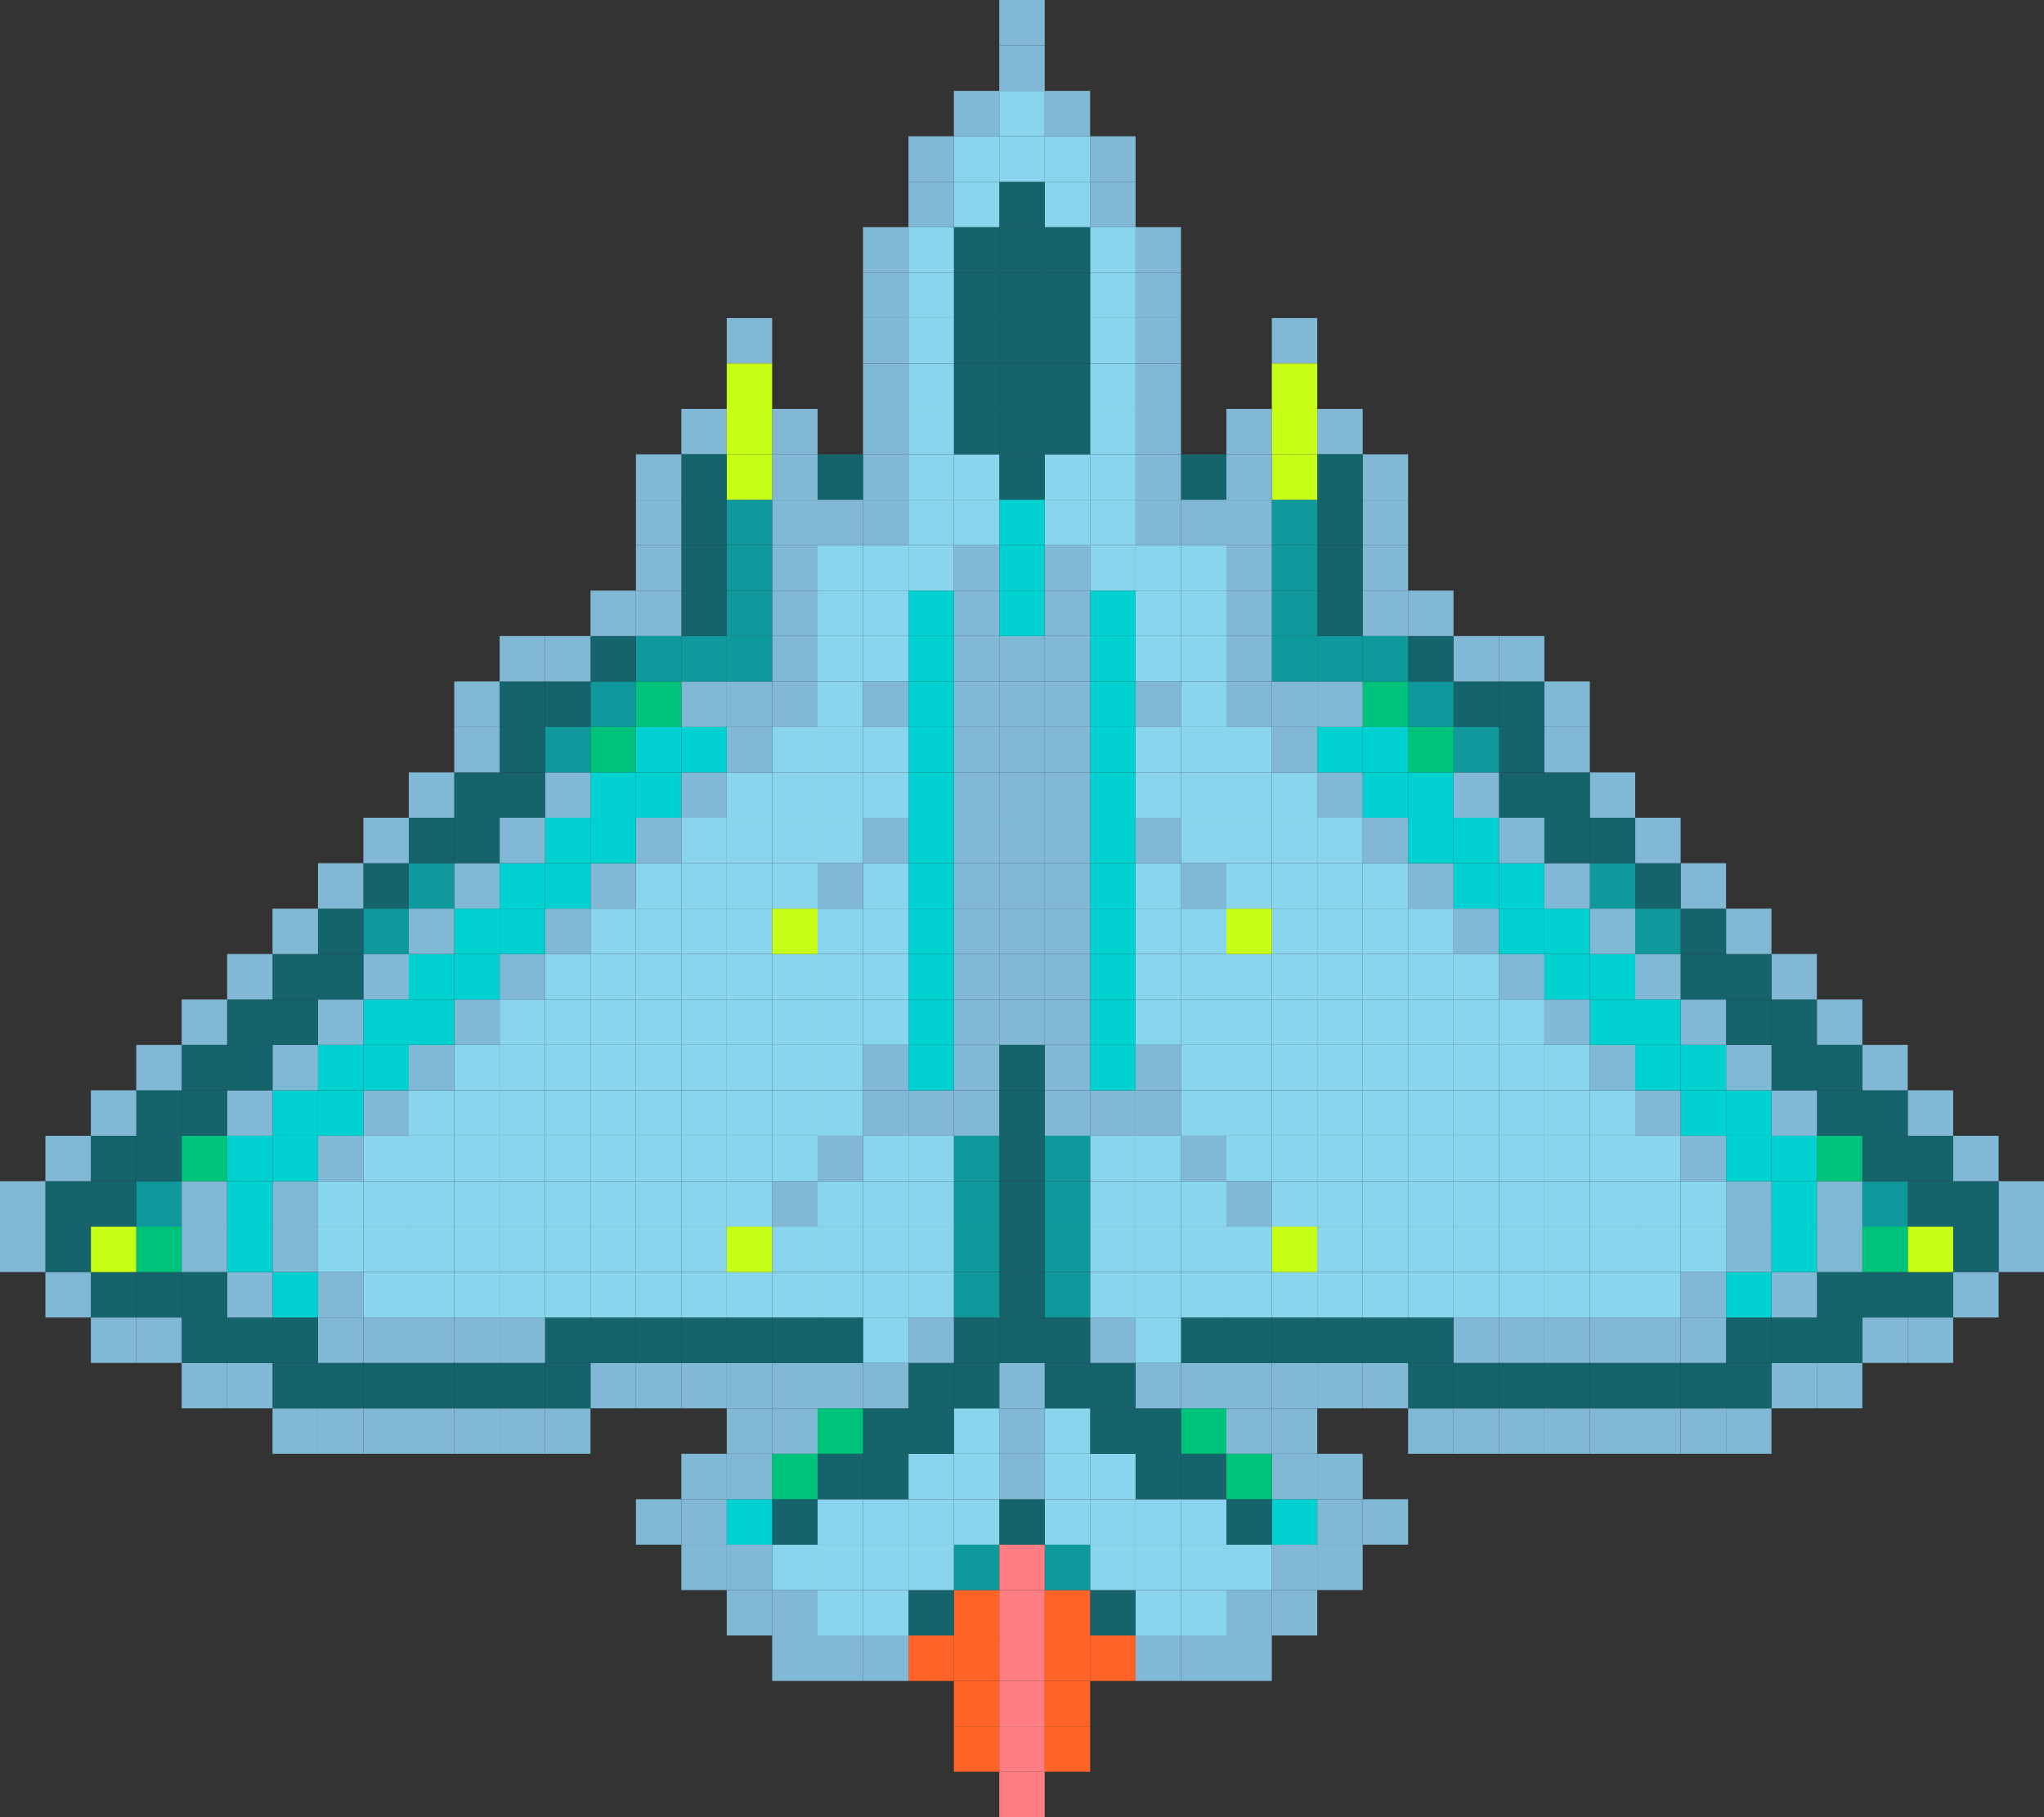 <svg xmlns="http://www.w3.org/2000/svg" viewBox="0 0 441.17 392.16"><rect x="0" y="0" width="441.17" height="392.16" fill="#333333" stroke="none"/><defs><style>.cls-1{fill:#80b8d6;}.cls-2{fill:#15636b;}.cls-3{fill:#c8ff16;}.cls-4{fill:#00c37b;}.cls-5{fill:#0f999c;}.cls-6{fill:#01d1d0;}.cls-7{fill:#88d5ed;}.cls-8{fill:#ff6327;}.cls-9{fill:#ff7e83;}</style></defs><title>Jet2-top</title><g id="Layer_2" data-name="Layer 2"><g id="Layer_1-2" data-name="Layer 1"><rect class="cls-1" x="274.51" y="68.63" width="9.8" height="9.8"/><rect class="cls-1" x="284.31" y="88.24" width="9.81" height="9.8"/><rect class="cls-1" x="264.7" y="88.24" width="9.81" height="9.8"/><rect class="cls-1" x="156.86" y="68.63" width="9.8" height="9.8"/><rect class="cls-1" x="166.66" y="88.24" width="9.81" height="9.8"/><rect class="cls-1" x="147.06" y="88.24" width="9.8" height="9.8"/><rect class="cls-1" x="431.37" y="264.71" width="9.8" height="9.8"/><rect class="cls-1" x="431.37" y="254.9" width="9.8" height="9.81"/><rect class="cls-1" x="421.57" y="274.51" width="9.8" height="9.81"/><rect class="cls-2" x="421.57" y="264.71" width="9.8" height="9.8"/><rect class="cls-2" x="421.57" y="254.9" width="9.8" height="9.81"/><rect class="cls-1" x="421.57" y="245.1" width="9.8" height="9.8"/><rect class="cls-1" x="411.76" y="284.32" width="9.81" height="9.8"/><rect class="cls-2" x="411.76" y="274.51" width="9.81" height="9.81"/><rect class="cls-3" x="411.76" y="264.71" width="9.81" height="9.8"/><rect class="cls-2" x="411.76" y="254.9" width="9.81" height="9.81"/><rect class="cls-2" x="411.76" y="245.1" width="9.81" height="9.8"/><rect class="cls-1" x="411.76" y="235.3" width="9.81" height="9.8"/><rect class="cls-1" x="401.96" y="284.32" width="9.8" height="9.8"/><rect class="cls-2" x="401.96" y="274.51" width="9.8" height="9.81"/><rect class="cls-4" x="401.96" y="264.71" width="9.8" height="9.8"/><rect class="cls-5" x="401.96" y="254.9" width="9.8" height="9.81"/><rect class="cls-2" x="401.96" y="245.1" width="9.8" height="9.8"/><rect class="cls-2" x="401.96" y="235.3" width="9.8" height="9.8"/><rect class="cls-1" x="401.96" y="225.49" width="9.8" height="9.81"/><rect class="cls-1" x="392.15" y="294.12" width="9.81" height="9.8"/><rect class="cls-2" x="392.15" y="284.32" width="9.81" height="9.8"/><rect class="cls-2" x="392.15" y="274.51" width="9.81" height="9.81"/><rect class="cls-1" x="392.15" y="264.71" width="9.81" height="9.8"/><rect class="cls-1" x="392.15" y="254.9" width="9.81" height="9.81"/><rect class="cls-4" x="392.15" y="245.1" width="9.81" height="9.8"/><rect class="cls-2" x="392.15" y="235.3" width="9.81" height="9.8"/><rect class="cls-2" x="392.15" y="225.49" width="9.81" height="9.81"/><rect class="cls-1" x="392.15" y="215.69" width="9.81" height="9.8"/><rect class="cls-1" x="382.35" y="294.12" width="9.8" height="9.8"/><rect class="cls-2" x="382.35" y="284.32" width="9.8" height="9.8"/><rect class="cls-1" x="382.35" y="274.51" width="9.8" height="9.81"/><rect class="cls-6" x="382.35" y="264.71" width="9.8" height="9.8"/><rect class="cls-6" x="382.35" y="254.9" width="9.8" height="9.81"/><rect class="cls-6" x="382.35" y="245.1" width="9.8" height="9.8"/><rect class="cls-1" x="382.35" y="235.3" width="9.8" height="9.8"/><rect class="cls-2" x="382.35" y="225.49" width="9.8" height="9.81"/><rect class="cls-2" x="382.35" y="215.69" width="9.8" height="9.8"/><rect class="cls-1" x="382.35" y="205.88" width="9.8" height="9.81"/><rect class="cls-1" x="372.55" y="303.92" width="9.8" height="9.81"/><rect class="cls-2" x="372.55" y="294.12" width="9.8" height="9.8"/><rect class="cls-2" x="372.55" y="284.32" width="9.8" height="9.8"/><rect class="cls-6" x="372.55" y="274.51" width="9.8" height="9.81"/><rect class="cls-1" x="372.55" y="264.71" width="9.8" height="9.8"/><rect class="cls-1" x="372.55" y="254.9" width="9.8" height="9.81"/><rect class="cls-6" x="372.55" y="245.1" width="9.8" height="9.8"/><rect class="cls-6" x="372.55" y="235.3" width="9.8" height="9.8"/><rect class="cls-1" x="372.55" y="225.49" width="9.8" height="9.81"/><rect class="cls-2" x="372.55" y="215.69" width="9.8" height="9.8"/><rect class="cls-2" x="372.55" y="205.88" width="9.8" height="9.81"/><rect class="cls-1" x="372.55" y="196.08" width="9.8" height="9.8"/><rect class="cls-1" x="362.74" y="303.92" width="9.81" height="9.81"/><rect class="cls-2" x="362.74" y="294.12" width="9.81" height="9.8"/><rect class="cls-1" x="362.74" y="284.32" width="9.81" height="9.8"/><rect class="cls-1" x="362.74" y="274.51" width="9.81" height="9.81"/><rect class="cls-7" x="362.74" y="264.71" width="9.81" height="9.8"/><rect class="cls-7" x="362.74" y="254.9" width="9.81" height="9.81"/><rect class="cls-1" x="362.74" y="245.1" width="9.81" height="9.8"/><rect class="cls-6" x="362.74" y="235.3" width="9.81" height="9.8"/><rect class="cls-6" x="362.74" y="225.49" width="9.81" height="9.81"/><rect class="cls-1" x="362.74" y="215.69" width="9.81" height="9.8"/><rect class="cls-2" x="362.74" y="205.88" width="9.81" height="9.81"/><rect class="cls-2" x="362.74" y="196.08" width="9.81" height="9.8"/><rect class="cls-1" x="362.74" y="186.28" width="9.81" height="9.8"/><rect class="cls-1" x="352.94" y="303.92" width="9.8" height="9.81"/><rect class="cls-2" x="352.94" y="294.12" width="9.8" height="9.8"/><rect class="cls-1" x="352.94" y="284.32" width="9.8" height="9.8"/><rect class="cls-7" x="352.94" y="274.51" width="9.8" height="9.81"/><rect class="cls-7" x="352.94" y="264.71" width="9.8" height="9.8"/><rect class="cls-7" x="352.94" y="254.9" width="9.8" height="9.81"/><rect class="cls-7" x="352.94" y="245.1" width="9.8" height="9.8"/><rect class="cls-1" x="352.94" y="235.3" width="9.8" height="9.8"/><rect class="cls-6" x="352.94" y="225.49" width="9.8" height="9.81"/><rect class="cls-6" x="352.94" y="215.69" width="9.8" height="9.8"/><rect class="cls-1" x="352.94" y="205.88" width="9.8" height="9.81"/><rect class="cls-5" x="352.94" y="196.08" width="9.8" height="9.8"/><rect class="cls-2" x="352.94" y="186.28" width="9.8" height="9.8"/><rect class="cls-1" x="352.94" y="176.47" width="9.8" height="9.81"/><rect class="cls-1" x="343.14" y="303.92" width="9.8" height="9.81"/><rect class="cls-2" x="343.14" y="294.12" width="9.8" height="9.8"/><rect class="cls-1" x="343.14" y="284.32" width="9.8" height="9.8"/><rect class="cls-7" x="343.14" y="274.51" width="9.8" height="9.81"/><rect class="cls-7" x="343.14" y="264.71" width="9.8" height="9.8"/><rect class="cls-7" x="343.14" y="254.9" width="9.8" height="9.81"/><rect class="cls-7" x="343.14" y="245.1" width="9.8" height="9.8"/><rect class="cls-7" x="343.14" y="235.3" width="9.8" height="9.8"/><rect class="cls-1" x="343.14" y="225.49" width="9.8" height="9.81"/><rect class="cls-6" x="343.14" y="215.69" width="9.8" height="9.8"/><rect class="cls-6" x="343.14" y="205.88" width="9.8" height="9.81"/><rect class="cls-1" x="343.14" y="196.08" width="9.8" height="9.8"/><rect class="cls-5" x="343.14" y="186.28" width="9.8" height="9.8"/><rect class="cls-2" x="343.14" y="176.47" width="9.8" height="9.81"/><rect class="cls-1" x="343.14" y="166.67" width="9.8" height="9.8"/><rect class="cls-1" x="333.33" y="303.92" width="9.81" height="9.81"/><rect class="cls-2" x="333.33" y="294.12" width="9.81" height="9.8"/><rect class="cls-1" x="333.33" y="284.32" width="9.81" height="9.8"/><rect class="cls-7" x="333.33" y="274.51" width="9.81" height="9.81"/><rect class="cls-7" x="333.33" y="264.71" width="9.81" height="9.8"/><rect class="cls-7" x="333.33" y="254.9" width="9.81" height="9.81"/><rect class="cls-7" x="333.33" y="245.1" width="9.81" height="9.8"/><rect class="cls-7" x="333.33" y="235.3" width="9.81" height="9.8"/><rect class="cls-7" x="333.33" y="225.49" width="9.81" height="9.81"/><rect class="cls-1" x="333.33" y="215.69" width="9.81" height="9.8"/><rect class="cls-6" x="333.33" y="205.88" width="9.81" height="9.81"/><rect class="cls-6" x="333.33" y="196.08" width="9.81" height="9.8"/><rect class="cls-1" x="333.33" y="186.28" width="9.81" height="9.8"/><rect class="cls-2" x="333.33" y="176.47" width="9.81" height="9.81"/><rect class="cls-2" x="333.33" y="166.67" width="9.81" height="9.8"/><rect class="cls-1" x="333.33" y="156.86" width="9.81" height="9.81"/><rect class="cls-1" x="333.33" y="147.06" width="9.81" height="9.8"/><rect class="cls-1" x="323.53" y="303.92" width="9.8" height="9.81"/><rect class="cls-2" x="323.53" y="294.12" width="9.8" height="9.8"/><rect class="cls-1" x="323.53" y="284.32" width="9.8" height="9.8"/><rect class="cls-7" x="323.53" y="274.51" width="9.8" height="9.81"/><rect class="cls-7" x="323.53" y="264.71" width="9.8" height="9.8"/><rect class="cls-7" x="323.53" y="254.9" width="9.8" height="9.81"/><rect class="cls-7" x="323.53" y="245.1" width="9.8" height="9.8"/><rect class="cls-7" x="323.53" y="235.3" width="9.8" height="9.8"/><rect class="cls-7" x="323.53" y="225.49" width="9.8" height="9.81"/><rect class="cls-7" x="323.53" y="215.69" width="9.8" height="9.8"/><rect class="cls-1" x="323.53" y="205.88" width="9.8" height="9.81"/><rect class="cls-6" x="323.53" y="196.08" width="9.8" height="9.8"/><rect class="cls-6" x="323.53" y="186.28" width="9.8" height="9.8"/><rect class="cls-1" x="323.53" y="176.47" width="9.8" height="9.81"/><rect class="cls-2" x="323.53" y="166.67" width="9.8" height="9.8"/><rect class="cls-2" x="323.53" y="156.86" width="9.8" height="9.81"/><rect class="cls-2" x="323.53" y="147.06" width="9.8" height="9.8"/><rect class="cls-1" x="323.53" y="137.26" width="9.8" height="9.8"/><rect class="cls-1" x="313.72" y="303.92" width="9.81" height="9.81"/><rect class="cls-2" x="313.72" y="294.12" width="9.81" height="9.8"/><rect class="cls-1" x="313.72" y="284.32" width="9.81" height="9.8"/><rect class="cls-7" x="313.72" y="274.51" width="9.81" height="9.81"/><rect class="cls-7" x="313.72" y="264.71" width="9.81" height="9.8"/><rect class="cls-7" x="313.72" y="254.9" width="9.81" height="9.81"/><rect class="cls-7" x="313.72" y="245.1" width="9.81" height="9.8"/><rect class="cls-7" x="313.72" y="235.3" width="9.81" height="9.8"/><rect class="cls-7" x="313.72" y="225.49" width="9.81" height="9.81"/><rect class="cls-7" x="313.72" y="215.69" width="9.81" height="9.8"/><rect class="cls-7" x="313.72" y="205.88" width="9.81" height="9.81"/><rect class="cls-1" x="313.72" y="196.08" width="9.81" height="9.8"/><rect class="cls-6" x="313.72" y="186.28" width="9.81" height="9.8"/><rect class="cls-6" x="313.72" y="176.47" width="9.81" height="9.81"/><rect class="cls-1" x="313.72" y="166.67" width="9.81" height="9.8"/><rect class="cls-5" x="313.72" y="156.86" width="9.81" height="9.81"/><rect class="cls-2" x="313.72" y="147.06" width="9.81" height="9.8"/><rect class="cls-1" x="313.72" y="137.26" width="9.81" height="9.8"/><rect class="cls-1" x="303.92" y="303.92" width="9.8" height="9.81"/><rect class="cls-2" x="303.92" y="294.12" width="9.8" height="9.8"/><rect class="cls-2" x="303.92" y="284.32" width="9.8" height="9.8"/><rect class="cls-7" x="303.92" y="274.51" width="9.8" height="9.81"/><rect class="cls-7" x="303.92" y="264.71" width="9.8" height="9.8"/><rect class="cls-7" x="303.92" y="254.9" width="9.8" height="9.81"/><rect class="cls-7" x="303.92" y="245.1" width="9.8" height="9.8"/><rect class="cls-7" x="303.92" y="235.3" width="9.8" height="9.8"/><rect class="cls-7" x="303.92" y="225.49" width="9.8" height="9.81"/><rect class="cls-7" x="303.92" y="215.69" width="9.8" height="9.8"/><rect class="cls-7" x="303.92" y="205.88" width="9.8" height="9.81"/><rect class="cls-7" x="303.92" y="196.08" width="9.8" height="9.8"/><rect class="cls-1" x="303.92" y="186.28" width="9.8" height="9.8"/><rect class="cls-6" x="303.92" y="176.47" width="9.8" height="9.81"/><rect class="cls-6" x="303.92" y="166.67" width="9.8" height="9.8"/><rect class="cls-4" x="303.92" y="156.86" width="9.8" height="9.81"/><rect class="cls-5" x="303.92" y="147.06" width="9.8" height="9.8"/><rect class="cls-2" x="303.92" y="137.26" width="9.8" height="9.8"/><rect class="cls-1" x="303.92" y="127.45" width="9.8" height="9.81"/><rect class="cls-1" x="294.12" y="323.53" width="9.8" height="9.81"/><rect class="cls-1" x="294.12" y="294.12" width="9.8" height="9.8"/><rect class="cls-2" x="294.12" y="284.32" width="9.8" height="9.8"/><rect class="cls-7" x="294.12" y="274.51" width="9.8" height="9.81"/><rect class="cls-7" x="294.12" y="264.71" width="9.8" height="9.8"/><rect class="cls-7" x="294.12" y="254.9" width="9.8" height="9.81"/><rect class="cls-7" x="294.12" y="245.1" width="9.8" height="9.8"/><rect class="cls-7" x="294.12" y="235.3" width="9.8" height="9.8"/><rect class="cls-7" x="294.12" y="225.49" width="9.8" height="9.81"/><rect class="cls-7" x="294.12" y="215.69" width="9.8" height="9.8"/><rect class="cls-7" x="294.12" y="205.88" width="9.8" height="9.81"/><rect class="cls-7" x="294.12" y="196.08" width="9.8" height="9.8"/><rect class="cls-7" x="294.12" y="186.28" width="9.8" height="9.8"/><rect class="cls-1" x="294.12" y="176.47" width="9.8" height="9.81"/><rect class="cls-6" x="294.12" y="166.67" width="9.8" height="9.8"/><rect class="cls-6" x="294.12" y="156.86" width="9.8" height="9.81"/><rect class="cls-4" x="294.12" y="147.06" width="9.8" height="9.8"/><rect class="cls-5" x="294.12" y="137.26" width="9.8" height="9.8"/><rect class="cls-1" x="294.12" y="127.45" width="9.8" height="9.81"/><rect class="cls-1" x="294.12" y="117.65" width="9.8" height="9.8"/><rect class="cls-1" x="294.12" y="107.84" width="9.8" height="9.81"/><rect class="cls-1" x="294.12" y="98.04" width="9.8" height="9.8"/><rect class="cls-1" x="284.31" y="333.34" width="9.81" height="9.8"/><rect class="cls-1" x="284.31" y="323.53" width="9.81" height="9.81"/><rect class="cls-1" x="284.31" y="313.73" width="9.81" height="9.8"/><rect class="cls-1" x="284.31" y="294.12" width="9.81" height="9.8"/><rect class="cls-2" x="284.31" y="284.32" width="9.81" height="9.8"/><rect class="cls-7" x="284.31" y="274.51" width="9.81" height="9.81"/><rect class="cls-7" x="284.31" y="264.71" width="9.81" height="9.8"/><rect class="cls-7" x="284.31" y="254.9" width="9.81" height="9.81"/><rect class="cls-7" x="284.31" y="245.1" width="9.81" height="9.8"/><rect class="cls-7" x="284.31" y="235.3" width="9.81" height="9.8"/><rect class="cls-7" x="284.31" y="225.49" width="9.81" height="9.81"/><rect class="cls-7" x="284.31" y="215.69" width="9.81" height="9.8"/><rect class="cls-7" x="284.31" y="205.88" width="9.81" height="9.81"/><rect class="cls-7" x="284.31" y="196.08" width="9.81" height="9.8"/><rect class="cls-7" x="284.31" y="186.28" width="9.81" height="9.8"/><rect class="cls-7" x="284.31" y="176.47" width="9.81" height="9.81"/><rect class="cls-1" x="284.31" y="166.67" width="9.81" height="9.8"/><rect class="cls-6" x="284.31" y="156.86" width="9.81" height="9.81"/><rect class="cls-1" x="284.31" y="147.06" width="9.81" height="9.8"/><rect class="cls-5" x="284.31" y="137.26" width="9.81" height="9.8"/><rect class="cls-2" x="284.31" y="127.45" width="9.81" height="9.81"/><rect class="cls-2" x="284.31" y="117.65" width="9.81" height="9.8"/><rect class="cls-2" x="284.31" y="107.84" width="9.81" height="9.81"/><rect class="cls-2" x="284.31" y="98.04" width="9.81" height="9.8"/><rect class="cls-1" x="274.51" y="343.14" width="9.8" height="9.8"/><rect class="cls-1" x="274.51" y="333.34" width="9.8" height="9.8"/><rect class="cls-6" x="274.51" y="323.53" width="9.8" height="9.81"/><rect class="cls-1" x="274.51" y="313.73" width="9.8" height="9.8"/><rect class="cls-1" x="274.51" y="303.92" width="9.8" height="9.81"/><rect class="cls-1" x="274.51" y="294.12" width="9.8" height="9.8"/><rect class="cls-2" x="274.51" y="284.32" width="9.8" height="9.8"/><rect class="cls-7" x="274.51" y="274.51" width="9.8" height="9.81"/><rect class="cls-3" x="274.51" y="264.71" width="9.8" height="9.8"/><rect class="cls-7" x="274.51" y="254.9" width="9.8" height="9.81"/><rect class="cls-7" x="274.51" y="245.1" width="9.8" height="9.8"/><rect class="cls-7" x="274.51" y="235.3" width="9.8" height="9.8"/><rect class="cls-7" x="274.51" y="225.49" width="9.8" height="9.81"/><rect class="cls-7" x="274.51" y="215.69" width="9.8" height="9.8"/><rect class="cls-7" x="274.51" y="205.88" width="9.8" height="9.81"/><rect class="cls-7" x="274.51" y="196.08" width="9.8" height="9.8"/><rect class="cls-7" x="274.51" y="186.28" width="9.8" height="9.8"/><rect class="cls-7" x="274.51" y="176.47" width="9.8" height="9.81"/><rect class="cls-7" x="274.51" y="166.67" width="9.8" height="9.8"/><rect class="cls-1" x="274.51" y="156.86" width="9.8" height="9.81"/><rect class="cls-1" x="274.51" y="147.06" width="9.8" height="9.8"/><rect class="cls-5" x="274.51" y="137.26" width="9.8" height="9.8"/><rect class="cls-5" x="274.51" y="127.45" width="9.8" height="9.81"/><rect class="cls-5" x="274.51" y="117.65" width="9.8" height="9.8"/><rect class="cls-5" x="274.51" y="107.84" width="9.8" height="9.81"/><rect class="cls-3" x="274.51" y="98.04" width="9.8" height="9.8"/><rect class="cls-3" x="274.51" y="88.24" width="9.8" height="9.8"/><rect class="cls-3" x="274.51" y="78.43" width="9.8" height="9.81"/><rect class="cls-1" x="264.7" y="352.94" width="9.81" height="9.81"/><rect class="cls-1" x="264.7" y="343.14" width="9.81" height="9.8"/><rect class="cls-7" x="264.7" y="333.34" width="9.81" height="9.8"/><rect class="cls-2" x="264.7" y="323.53" width="9.81" height="9.81"/><rect class="cls-4" x="264.7" y="313.73" width="9.81" height="9.8"/><rect class="cls-1" x="264.7" y="303.92" width="9.81" height="9.81"/><rect class="cls-1" x="264.7" y="294.12" width="9.81" height="9.8"/><rect class="cls-2" x="264.7" y="284.32" width="9.81" height="9.8"/><rect class="cls-7" x="264.7" y="274.51" width="9.81" height="9.81"/><rect class="cls-7" x="264.7" y="264.71" width="9.81" height="9.8"/><rect class="cls-1" x="264.7" y="254.9" width="9.81" height="9.81"/><rect class="cls-7" x="264.7" y="245.1" width="9.81" height="9.8"/><rect class="cls-7" x="264.7" y="235.3" width="9.81" height="9.8"/><rect class="cls-7" x="264.7" y="225.49" width="9.81" height="9.81"/><rect class="cls-7" x="264.7" y="215.69" width="9.81" height="9.8"/><rect class="cls-7" x="264.7" y="205.88" width="9.81" height="9.81"/><rect class="cls-3" x="264.7" y="196.08" width="9.81" height="9.8"/><rect class="cls-7" x="264.7" y="186.28" width="9.81" height="9.8"/><rect class="cls-7" x="264.7" y="176.47" width="9.81" height="9.81"/><rect class="cls-7" x="264.7" y="166.67" width="9.81" height="9.8"/><rect class="cls-7" x="264.7" y="156.86" width="9.81" height="9.81"/><rect class="cls-1" x="264.7" y="147.06" width="9.81" height="9.8"/><rect class="cls-1" x="264.7" y="137.26" width="9.81" height="9.8"/><rect class="cls-1" x="264.7" y="127.45" width="9.81" height="9.81"/><rect class="cls-1" x="264.7" y="117.65" width="9.81" height="9.8"/><rect class="cls-1" x="264.7" y="107.84" width="9.81" height="9.81"/><rect class="cls-1" x="264.7" y="98.04" width="9.81" height="9.8"/><rect class="cls-1" x="254.9" y="352.94" width="9.8" height="9.81"/><rect class="cls-7" x="254.9" y="343.14" width="9.8" height="9.8"/><rect class="cls-7" x="254.9" y="333.34" width="9.8" height="9.8"/><rect class="cls-7" x="254.9" y="323.53" width="9.8" height="9.81"/><rect class="cls-2" x="254.9" y="313.73" width="9.8" height="9.8"/><rect class="cls-4" x="254.9" y="303.92" width="9.8" height="9.81"/><rect class="cls-1" x="254.9" y="294.12" width="9.8" height="9.8"/><rect class="cls-2" x="254.9" y="284.32" width="9.8" height="9.8"/><rect class="cls-7" x="254.9" y="274.51" width="9.8" height="9.81"/><rect class="cls-7" x="254.9" y="264.71" width="9.8" height="9.8"/><rect class="cls-7" x="254.9" y="254.9" width="9.8" height="9.81"/><rect class="cls-1" x="254.9" y="245.1" width="9.8" height="9.8"/><rect class="cls-7" x="254.9" y="235.3" width="9.8" height="9.8"/><rect class="cls-7" x="254.9" y="225.49" width="9.8" height="9.81"/><rect class="cls-7" x="254.9" y="215.69" width="9.8" height="9.8"/><rect class="cls-7" x="254.9" y="205.88" width="9.8" height="9.81"/><rect class="cls-7" x="254.9" y="196.08" width="9.8" height="9.8"/><rect class="cls-1" x="254.9" y="186.28" width="9.8" height="9.8"/><rect class="cls-7" x="254.9" y="176.47" width="9.8" height="9.81"/><rect class="cls-7" x="254.9" y="166.67" width="9.8" height="9.8"/><rect class="cls-7" x="254.9" y="156.86" width="9.8" height="9.81"/><rect class="cls-7" x="254.9" y="147.06" width="9.8" height="9.8"/><rect class="cls-7" x="254.9" y="137.26" width="9.8" height="9.8"/><rect class="cls-7" x="254.9" y="127.45" width="9.8" height="9.81"/><rect class="cls-7" x="254.9" y="117.65" width="9.8" height="9.8"/><rect class="cls-1" x="254.9" y="107.84" width="9.8" height="9.81"/><rect class="cls-2" x="254.9" y="98.04" width="9.8" height="9.8"/><rect class="cls-1" x="245.1" y="352.94" width="9.8" height="9.81"/><rect class="cls-7" x="245.1" y="343.14" width="9.8" height="9.8"/><rect class="cls-7" x="245.1" y="333.34" width="9.8" height="9.8"/><rect class="cls-7" x="245.1" y="323.53" width="9.8" height="9.81"/><rect class="cls-2" x="245.1" y="313.73" width="9.8" height="9.8"/><rect class="cls-2" x="245.1" y="303.92" width="9.8" height="9.81"/><rect class="cls-1" x="245.1" y="294.12" width="9.8" height="9.8"/><rect class="cls-7" x="245.1" y="284.32" width="9.8" height="9.8"/><rect class="cls-7" x="245.1" y="274.51" width="9.8" height="9.81"/><rect class="cls-7" x="245.1" y="264.71" width="9.8" height="9.8"/><rect class="cls-7" x="245.1" y="254.9" width="9.8" height="9.81"/><rect class="cls-7" x="245.1" y="245.1" width="9.8" height="9.8"/><rect class="cls-1" x="245.1" y="235.3" width="9.8" height="9.8"/><rect class="cls-1" x="245.1" y="225.49" width="9.8" height="9.81"/><rect class="cls-7" x="245.1" y="215.69" width="9.8" height="9.8"/><rect class="cls-7" x="245.1" y="205.88" width="9.8" height="9.81"/><rect class="cls-7" x="245.1" y="196.08" width="9.8" height="9.8"/><rect class="cls-7" x="245.1" y="186.28" width="9.8" height="9.8"/><rect class="cls-1" x="245.1" y="176.47" width="9.8" height="9.81"/><rect class="cls-7" x="245.1" y="166.67" width="9.8" height="9.8"/><rect class="cls-7" x="245.1" y="156.86" width="9.8" height="9.81"/><rect class="cls-1" x="245.1" y="147.06" width="9.8" height="9.8"/><rect class="cls-7" x="245.1" y="137.26" width="9.8" height="9.8"/><rect class="cls-7" x="245.1" y="127.45" width="9.8" height="9.81"/><rect class="cls-7" x="245.1" y="117.65" width="9.8" height="9.8"/><rect class="cls-1" x="245.1" y="107.84" width="9.8" height="9.81"/><rect class="cls-1" x="245.1" y="98.04" width="9.8" height="9.8"/><rect class="cls-1" x="245.1" y="88.24" width="9.8" height="9.8"/><rect class="cls-1" x="245.1" y="78.43" width="9.8" height="9.81"/><rect class="cls-1" x="245.1" y="68.63" width="9.8" height="9.8"/><rect class="cls-1" x="245.1" y="58.83" width="9.8" height="9.8"/><rect class="cls-1" x="245.1" y="49.02" width="9.8" height="9.81"/><rect class="cls-8" x="235.29" y="352.94" width="9.81" height="9.81"/><rect class="cls-2" x="235.29" y="343.14" width="9.81" height="9.8"/><rect class="cls-7" x="235.29" y="333.34" width="9.81" height="9.8"/><rect class="cls-7" x="235.29" y="323.53" width="9.81" height="9.81"/><rect class="cls-7" x="235.29" y="313.73" width="9.81" height="9.8"/><rect class="cls-2" x="235.29" y="303.92" width="9.81" height="9.81"/><rect class="cls-2" x="235.29" y="294.12" width="9.81" height="9.8"/><rect class="cls-1" x="235.29" y="284.32" width="9.81" height="9.8"/><rect class="cls-7" x="235.29" y="274.51" width="9.81" height="9.81"/><rect class="cls-7" x="235.29" y="264.71" width="9.81" height="9.8"/><rect class="cls-7" x="235.29" y="254.9" width="9.81" height="9.81"/><rect class="cls-7" x="235.29" y="245.1" width="9.81" height="9.8"/><rect class="cls-1" x="235.29" y="235.3" width="9.81" height="9.8"/><rect class="cls-6" x="235.29" y="225.49" width="9.81" height="9.81"/><rect class="cls-6" x="235.29" y="215.69" width="9.81" height="9.8"/><rect class="cls-6" x="235.29" y="205.88" width="9.81" height="9.81"/><rect class="cls-6" x="235.29" y="196.08" width="9.81" height="9.8"/><rect class="cls-6" x="235.29" y="186.28" width="9.81" height="9.8"/><rect class="cls-6" x="235.29" y="176.47" width="9.81" height="9.81"/><rect class="cls-6" x="235.29" y="166.67" width="9.81" height="9.8"/><rect class="cls-6" x="235.29" y="156.86" width="9.81" height="9.81"/><rect class="cls-6" x="235.29" y="147.06" width="9.81" height="9.8"/><rect class="cls-6" x="235.29" y="137.26" width="9.81" height="9.8"/><rect class="cls-6" x="235.29" y="127.45" width="9.81" height="9.81"/><rect class="cls-7" x="235.29" y="117.65" width="9.81" height="9.8"/><rect class="cls-7" x="235.29" y="107.84" width="9.81" height="9.81"/><rect class="cls-7" x="235.29" y="98.04" width="9.81" height="9.8"/><rect class="cls-7" x="235.29" y="88.24" width="9.81" height="9.8"/><rect class="cls-7" x="235.29" y="78.43" width="9.81" height="9.81"/><rect class="cls-7" x="235.29" y="68.63" width="9.81" height="9.8"/><rect class="cls-7" x="235.29" y="58.83" width="9.81" height="9.8"/><rect class="cls-7" x="235.29" y="49.02" width="9.81" height="9.81"/><rect class="cls-1" x="235.29" y="39.22" width="9.81" height="9.8"/><rect class="cls-1" x="235.29" y="29.41" width="9.81" height="9.81"/><rect class="cls-8" x="225.49" y="372.55" width="9.8" height="9.8"/><rect class="cls-8" x="225.49" y="362.75" width="9.8" height="9.8"/><rect class="cls-8" x="225.49" y="352.94" width="9.8" height="9.81"/><rect class="cls-8" x="225.49" y="343.14" width="9.8" height="9.8"/><rect class="cls-5" x="225.49" y="333.34" width="9.8" height="9.8"/><rect class="cls-7" x="225.49" y="323.53" width="9.8" height="9.81"/><rect class="cls-7" x="225.49" y="313.73" width="9.8" height="9.8"/><rect class="cls-7" x="225.49" y="303.92" width="9.8" height="9.81"/><rect class="cls-2" x="225.49" y="294.12" width="9.8" height="9.8"/><rect class="cls-2" x="225.49" y="284.32" width="9.8" height="9.8"/><rect class="cls-5" x="225.49" y="274.51" width="9.8" height="9.81"/><rect class="cls-5" x="225.49" y="264.71" width="9.8" height="9.8"/><rect class="cls-5" x="225.49" y="254.9" width="9.8" height="9.81"/><rect class="cls-5" x="225.49" y="245.1" width="9.8" height="9.8"/><rect class="cls-1" x="225.49" y="235.3" width="9.8" height="9.8"/><rect class="cls-1" x="225.49" y="225.49" width="9.8" height="9.81"/><rect class="cls-1" x="225.49" y="215.69" width="9.8" height="9.8"/><rect class="cls-1" x="225.49" y="205.88" width="9.8" height="9.81"/><rect class="cls-1" x="225.49" y="196.08" width="9.8" height="9.8"/><rect class="cls-1" x="225.49" y="186.28" width="9.8" height="9.8"/><rect class="cls-1" x="225.49" y="176.47" width="9.8" height="9.81"/><rect class="cls-1" x="225.49" y="166.67" width="9.8" height="9.8"/><rect class="cls-1" x="225.49" y="156.86" width="9.8" height="9.81"/><rect class="cls-1" x="225.49" y="147.06" width="9.8" height="9.8"/><rect class="cls-1" x="225.49" y="137.26" width="9.8" height="9.8"/><rect class="cls-1" x="225.49" y="127.45" width="9.8" height="9.81"/><rect class="cls-1" x="225.49" y="117.65" width="9.8" height="9.8"/><rect class="cls-7" x="225.49" y="107.84" width="9.8" height="9.81"/><rect class="cls-7" x="225.49" y="98.04" width="9.8" height="9.8"/><rect class="cls-2" x="225.49" y="88.24" width="9.8" height="9.8"/><rect class="cls-2" x="225.49" y="78.43" width="9.8" height="9.81"/><rect class="cls-2" x="225.49" y="68.63" width="9.8" height="9.8"/><rect class="cls-2" x="225.49" y="58.83" width="9.8" height="9.8"/><rect class="cls-2" x="225.49" y="49.02" width="9.8" height="9.81"/><rect class="cls-7" x="225.49" y="39.22" width="9.8" height="9.8"/><rect class="cls-7" x="225.49" y="29.41" width="9.8" height="9.81"/><rect class="cls-1" x="225.49" y="19.61" width="9.8" height="9.8"/><rect class="cls-9" x="215.68" y="382.35" width="9.81" height="9.81"/><rect class="cls-9" x="215.68" y="372.55" width="9.81" height="9.8"/><rect class="cls-9" x="215.68" y="362.75" width="9.81" height="9.8"/><rect class="cls-9" x="215.68" y="352.94" width="9.81" height="9.81"/><rect class="cls-9" x="215.68" y="343.14" width="9.81" height="9.8"/><rect class="cls-9" x="215.68" y="333.34" width="9.81" height="9.8"/><rect class="cls-2" x="215.68" y="323.53" width="9.81" height="9.81"/><rect class="cls-1" x="215.68" y="313.73" width="9.81" height="9.8"/><rect class="cls-1" x="215.68" y="303.92" width="9.81" height="9.81"/><rect class="cls-1" x="215.68" y="294.12" width="9.81" height="9.8"/><rect class="cls-2" x="215.68" y="284.32" width="9.81" height="9.8"/><rect class="cls-2" x="215.68" y="274.51" width="9.81" height="9.81"/><rect class="cls-2" x="215.68" y="264.71" width="9.81" height="9.8"/><rect class="cls-2" x="215.68" y="254.9" width="9.81" height="9.81"/><rect class="cls-2" x="215.68" y="245.1" width="9.81" height="9.8"/><rect class="cls-2" x="215.68" y="235.3" width="9.81" height="9.8"/><rect class="cls-2" x="215.68" y="225.49" width="9.81" height="9.81"/><rect class="cls-1" x="215.68" y="215.69" width="9.81" height="9.8"/><rect class="cls-1" x="215.68" y="205.88" width="9.81" height="9.81"/><rect class="cls-1" x="215.68" y="196.08" width="9.81" height="9.8"/><rect class="cls-1" x="215.68" y="186.28" width="9.81" height="9.8"/><rect class="cls-1" x="215.68" y="176.47" width="9.81" height="9.81"/><rect class="cls-1" x="215.68" y="166.67" width="9.81" height="9.8"/><rect class="cls-1" x="215.68" y="156.86" width="9.81" height="9.81"/><rect class="cls-1" x="215.68" y="147.06" width="9.81" height="9.8"/><rect class="cls-1" x="215.68" y="137.26" width="9.81" height="9.8"/><rect class="cls-6" x="215.68" y="127.45" width="9.81" height="9.81"/><rect class="cls-6" x="215.68" y="117.65" width="9.81" height="9.8"/><rect class="cls-6" x="215.68" y="107.84" width="9.81" height="9.81"/><rect class="cls-2" x="215.68" y="98.04" width="9.81" height="9.8"/><rect class="cls-2" x="215.68" y="88.24" width="9.81" height="9.8"/><rect class="cls-2" x="215.68" y="78.43" width="9.81" height="9.81"/><rect class="cls-2" x="215.68" y="68.63" width="9.81" height="9.8"/><rect class="cls-2" x="215.68" y="58.83" width="9.81" height="9.8"/><rect class="cls-2" x="215.68" y="49.02" width="9.81" height="9.81"/><rect class="cls-2" x="215.68" y="39.22" width="9.81" height="9.8"/><rect class="cls-7" x="215.68" y="29.41" width="9.81" height="9.81"/><rect class="cls-7" x="215.68" y="19.61" width="9.81" height="9.8"/><rect class="cls-1" x="215.68" y="9.81" width="9.81" height="9.8"/><rect class="cls-1" x="215.68" width="9.81" height="9.81"/><rect class="cls-8" x="205.88" y="372.55" width="9.8" height="9.8"/><rect class="cls-8" x="205.88" y="362.75" width="9.8" height="9.8"/><rect class="cls-8" x="205.88" y="352.94" width="9.8" height="9.81"/><rect class="cls-8" x="205.88" y="343.14" width="9.8" height="9.8"/><rect class="cls-5" x="205.88" y="333.34" width="9.8" height="9.8"/><rect class="cls-7" x="205.88" y="323.53" width="9.8" height="9.81"/><rect class="cls-7" x="205.88" y="313.73" width="9.8" height="9.8"/><rect class="cls-7" x="205.88" y="303.92" width="9.8" height="9.81"/><rect class="cls-2" x="205.88" y="294.12" width="9.8" height="9.8"/><rect class="cls-2" x="205.88" y="284.32" width="9.8" height="9.8"/><rect class="cls-5" x="205.88" y="274.51" width="9.8" height="9.81"/><rect class="cls-5" x="205.88" y="264.71" width="9.8" height="9.8"/><rect class="cls-5" x="205.88" y="254.9" width="9.8" height="9.81"/><rect class="cls-5" x="205.88" y="245.1" width="9.8" height="9.8"/><rect class="cls-1" x="205.88" y="235.3" width="9.8" height="9.8"/><rect class="cls-1" x="205.88" y="225.49" width="9.8" height="9.81"/><rect class="cls-1" x="205.88" y="215.69" width="9.8" height="9.8"/><rect class="cls-1" x="205.88" y="205.88" width="9.8" height="9.81"/><rect class="cls-1" x="205.88" y="196.08" width="9.8" height="9.8"/><rect class="cls-1" x="205.88" y="186.28" width="9.8" height="9.8"/><rect class="cls-1" x="205.88" y="176.47" width="9.8" height="9.81"/><rect class="cls-1" x="205.88" y="166.67" width="9.8" height="9.8"/><rect class="cls-1" x="205.88" y="156.86" width="9.8" height="9.81"/><rect class="cls-1" x="205.88" y="147.06" width="9.8" height="9.8"/><rect class="cls-1" x="205.88" y="137.26" width="9.8" height="9.8"/><rect class="cls-1" x="205.88" y="127.45" width="9.8" height="9.81"/><rect class="cls-1" x="205.88" y="117.65" width="9.8" height="9.8"/><rect class="cls-7" x="205.88" y="107.84" width="9.8" height="9.81"/><rect class="cls-7" x="205.88" y="98.04" width="9.8" height="9.8"/><rect class="cls-2" x="205.88" y="88.24" width="9.8" height="9.8"/><rect class="cls-2" x="205.88" y="78.43" width="9.8" height="9.81"/><rect class="cls-2" x="205.88" y="68.63" width="9.8" height="9.8"/><rect class="cls-2" x="205.88" y="58.83" width="9.8" height="9.8"/><rect class="cls-2" x="205.88" y="49.02" width="9.8" height="9.81"/><rect class="cls-7" x="205.88" y="39.22" width="9.8" height="9.8"/><rect class="cls-7" x="205.88" y="29.41" width="9.8" height="9.81"/><rect class="cls-1" x="205.88" y="19.61" width="9.8" height="9.8"/><rect class="cls-8" x="196.08" y="352.94" width="9.8" height="9.81"/><rect class="cls-2" x="196.08" y="343.14" width="9.8" height="9.8"/><rect class="cls-7" x="196.08" y="333.34" width="9.8" height="9.8"/><rect class="cls-7" x="196.08" y="323.53" width="9.8" height="9.81"/><rect class="cls-7" x="196.08" y="313.73" width="9.8" height="9.8"/><rect class="cls-2" x="196.08" y="303.92" width="9.8" height="9.81"/><rect class="cls-2" x="196.08" y="294.12" width="9.8" height="9.8"/><rect class="cls-1" x="196.08" y="284.32" width="9.8" height="9.8"/><rect class="cls-7" x="196.08" y="274.51" width="9.8" height="9.81"/><rect class="cls-7" x="196.08" y="264.71" width="9.8" height="9.8"/><rect class="cls-7" x="196.08" y="254.9" width="9.8" height="9.81"/><rect class="cls-7" x="196.08" y="245.1" width="9.8" height="9.8"/><rect class="cls-1" x="196.08" y="235.3" width="9.8" height="9.8"/><rect class="cls-6" x="196.08" y="225.49" width="9.8" height="9.81"/><rect class="cls-6" x="196.08" y="215.69" width="9.8" height="9.8"/><rect class="cls-6" x="196.08" y="205.88" width="9.8" height="9.81"/><rect class="cls-6" x="196.08" y="196.08" width="9.8" height="9.8"/><rect class="cls-6" x="196.08" y="186.28" width="9.8" height="9.8"/><rect class="cls-6" x="196.08" y="176.47" width="9.8" height="9.81"/><rect class="cls-6" x="196.08" y="166.67" width="9.8" height="9.8"/><rect class="cls-6" x="196.08" y="156.86" width="9.8" height="9.81"/><rect class="cls-6" x="196.08" y="147.06" width="9.8" height="9.8"/><rect class="cls-6" x="196.08" y="137.26" width="9.8" height="9.8"/><rect class="cls-6" x="196.08" y="127.45" width="9.8" height="9.81"/><rect class="cls-7" x="196.08" y="117.65" width="9.8" height="9.8"/><rect class="cls-7" x="196.08" y="107.84" width="9.8" height="9.81"/><rect class="cls-7" x="196.08" y="98.04" width="9.8" height="9.8"/><rect class="cls-7" x="196.08" y="88.24" width="9.8" height="9.8"/><rect class="cls-7" x="196.08" y="78.43" width="9.8" height="9.81"/><rect class="cls-7" x="196.08" y="68.63" width="9.8" height="9.8"/><rect class="cls-7" x="196.08" y="58.83" width="9.8" height="9.8"/><rect class="cls-7" x="196.08" y="49.02" width="9.8" height="9.81"/><rect class="cls-1" x="196.08" y="39.22" width="9.8" height="9.8"/><rect class="cls-1" x="196.08" y="29.41" width="9.8" height="9.81"/><rect class="cls-1" x="186.27" y="352.94" width="9.81" height="9.81"/><rect class="cls-7" x="186.27" y="343.14" width="9.81" height="9.8"/><rect class="cls-7" x="186.27" y="333.34" width="9.81" height="9.8"/><rect class="cls-7" x="186.27" y="323.53" width="9.81" height="9.81"/><rect class="cls-2" x="186.27" y="313.73" width="9.81" height="9.8"/><rect class="cls-2" x="186.27" y="303.92" width="9.81" height="9.81"/><rect class="cls-1" x="186.27" y="294.12" width="9.81" height="9.8"/><rect class="cls-7" x="186.27" y="284.32" width="9.81" height="9.8"/><rect class="cls-7" x="186.27" y="274.51" width="9.81" height="9.81"/><rect class="cls-7" x="186.27" y="264.71" width="9.81" height="9.8"/><rect class="cls-7" x="186.27" y="254.9" width="9.81" height="9.81"/><rect class="cls-7" x="186.27" y="245.1" width="9.81" height="9.8"/><rect class="cls-1" x="186.27" y="235.3" width="9.81" height="9.8"/><rect class="cls-1" x="186.27" y="225.49" width="9.81" height="9.81"/><rect class="cls-7" x="186.27" y="215.69" width="9.81" height="9.8"/><rect class="cls-7" x="186.27" y="205.88" width="9.81" height="9.81"/><rect class="cls-7" x="186.27" y="196.08" width="9.81" height="9.8"/><rect class="cls-7" x="186.27" y="186.28" width="9.81" height="9.8"/><rect class="cls-1" x="186.27" y="176.47" width="9.81" height="9.81"/><rect class="cls-7" x="186.27" y="166.67" width="9.81" height="9.8"/><rect class="cls-7" x="186.27" y="156.86" width="9.81" height="9.81"/><rect class="cls-1" x="186.27" y="147.06" width="9.81" height="9.8"/><rect class="cls-7" x="186.27" y="137.26" width="9.81" height="9.8"/><rect class="cls-7" x="186.27" y="127.45" width="9.81" height="9.81"/><rect class="cls-7" x="186.27" y="117.65" width="9.81" height="9.8"/><rect class="cls-1" x="186.27" y="107.84" width="9.81" height="9.81"/><rect class="cls-1" x="186.27" y="98.04" width="9.81" height="9.8"/><rect class="cls-1" x="186.27" y="88.24" width="9.81" height="9.8"/><rect class="cls-1" x="186.27" y="78.43" width="9.81" height="9.81"/><rect class="cls-1" x="186.27" y="68.63" width="9.81" height="9.8"/><rect class="cls-1" x="186.27" y="58.83" width="9.81" height="9.8"/><rect class="cls-1" x="186.27" y="49.02" width="9.81" height="9.81"/><rect class="cls-1" x="176.47" y="352.94" width="9.8" height="9.81"/><rect class="cls-7" x="176.47" y="343.14" width="9.8" height="9.8"/><rect class="cls-7" x="176.47" y="333.34" width="9.8" height="9.8"/><rect class="cls-7" x="176.47" y="323.53" width="9.8" height="9.81"/><rect class="cls-2" x="176.47" y="313.73" width="9.8" height="9.8"/><rect class="cls-4" x="176.47" y="303.92" width="9.8" height="9.81"/><rect class="cls-1" x="176.47" y="294.12" width="9.8" height="9.8"/><rect class="cls-2" x="176.47" y="284.32" width="9.8" height="9.8"/><rect class="cls-7" x="176.47" y="274.51" width="9.8" height="9.81"/><rect class="cls-7" x="176.47" y="264.71" width="9.8" height="9.8"/><rect class="cls-7" x="176.47" y="254.9" width="9.8" height="9.81"/><rect class="cls-1" x="176.47" y="245.1" width="9.8" height="9.8"/><rect class="cls-7" x="176.47" y="235.3" width="9.8" height="9.8"/><rect class="cls-7" x="176.47" y="225.49" width="9.8" height="9.81"/><rect class="cls-7" x="176.47" y="215.69" width="9.8" height="9.8"/><rect class="cls-7" x="176.47" y="205.88" width="9.8" height="9.81"/><rect class="cls-7" x="176.47" y="196.08" width="9.8" height="9.8"/><rect class="cls-1" x="176.47" y="186.28" width="9.8" height="9.8"/><rect class="cls-7" x="176.47" y="176.47" width="9.8" height="9.81"/><rect class="cls-7" x="176.47" y="166.67" width="9.8" height="9.8"/><rect class="cls-7" x="176.47" y="156.86" width="9.8" height="9.81"/><rect class="cls-7" x="176.47" y="147.06" width="9.8" height="9.8"/><rect class="cls-7" x="176.47" y="137.26" width="9.8" height="9.8"/><rect class="cls-7" x="176.47" y="127.45" width="9.8" height="9.81"/><rect class="cls-7" x="176.47" y="117.65" width="9.8" height="9.8"/><rect class="cls-1" x="176.47" y="107.84" width="9.8" height="9.81"/><rect class="cls-2" x="176.47" y="98.04" width="9.8" height="9.8"/><rect class="cls-1" x="166.66" y="352.94" width="9.81" height="9.81"/><rect class="cls-1" x="166.66" y="343.14" width="9.81" height="9.8"/><rect class="cls-7" x="166.66" y="333.34" width="9.81" height="9.8"/><rect class="cls-2" x="166.66" y="323.53" width="9.81" height="9.81"/><rect class="cls-4" x="166.66" y="313.73" width="9.81" height="9.8"/><rect class="cls-1" x="166.66" y="303.92" width="9.81" height="9.81"/><rect class="cls-1" x="166.66" y="294.12" width="9.81" height="9.8"/><rect class="cls-2" x="166.66" y="284.32" width="9.81" height="9.8"/><rect class="cls-7" x="166.66" y="274.51" width="9.81" height="9.81"/><rect class="cls-7" x="166.66" y="264.71" width="9.81" height="9.8"/><rect class="cls-1" x="166.66" y="254.9" width="9.81" height="9.81"/><rect class="cls-7" x="166.66" y="245.1" width="9.81" height="9.8"/><rect class="cls-7" x="166.66" y="235.3" width="9.81" height="9.8"/><rect class="cls-7" x="166.66" y="225.49" width="9.81" height="9.81"/><rect class="cls-7" x="166.66" y="215.69" width="9.81" height="9.8"/><rect class="cls-7" x="166.66" y="205.88" width="9.81" height="9.81"/><rect class="cls-3" x="166.66" y="196.08" width="9.81" height="9.8"/><rect class="cls-7" x="166.66" y="186.28" width="9.81" height="9.8"/><rect class="cls-7" x="166.66" y="176.47" width="9.81" height="9.81"/><rect class="cls-7" x="166.66" y="166.67" width="9.81" height="9.8"/><rect class="cls-7" x="166.66" y="156.86" width="9.81" height="9.81"/><rect class="cls-1" x="166.66" y="147.06" width="9.81" height="9.8"/><rect class="cls-1" x="166.66" y="137.26" width="9.81" height="9.8"/><rect class="cls-1" x="166.66" y="127.45" width="9.81" height="9.81"/><rect class="cls-1" x="166.66" y="117.65" width="9.81" height="9.8"/><rect class="cls-1" x="166.66" y="107.84" width="9.81" height="9.81"/><rect class="cls-1" x="166.66" y="98.04" width="9.81" height="9.8"/><rect class="cls-1" x="156.86" y="343.14" width="9.8" height="9.8"/><rect class="cls-1" x="156.86" y="333.34" width="9.8" height="9.8"/><rect class="cls-6" x="156.86" y="323.53" width="9.8" height="9.81"/><rect class="cls-1" x="156.86" y="313.73" width="9.8" height="9.8"/><rect class="cls-1" x="156.86" y="303.92" width="9.8" height="9.81"/><rect class="cls-1" x="156.86" y="294.12" width="9.8" height="9.8"/><rect class="cls-2" x="156.86" y="284.32" width="9.8" height="9.8"/><rect class="cls-7" x="156.86" y="274.51" width="9.8" height="9.81"/><rect class="cls-3" x="156.86" y="264.71" width="9.8" height="9.8"/><rect class="cls-7" x="156.86" y="254.9" width="9.8" height="9.81"/><rect class="cls-7" x="156.86" y="245.1" width="9.8" height="9.8"/><rect class="cls-7" x="156.86" y="235.3" width="9.8" height="9.8"/><rect class="cls-7" x="156.86" y="225.49" width="9.8" height="9.81"/><rect class="cls-7" x="156.86" y="215.69" width="9.8" height="9.8"/><rect class="cls-7" x="156.86" y="205.88" width="9.8" height="9.81"/><rect class="cls-7" x="156.86" y="196.08" width="9.8" height="9.8"/><rect class="cls-7" x="156.86" y="186.28" width="9.8" height="9.8"/><rect class="cls-7" x="156.86" y="176.47" width="9.8" height="9.81"/><rect class="cls-7" x="156.86" y="166.67" width="9.8" height="9.8"/><rect class="cls-1" x="156.86" y="156.86" width="9.8" height="9.81"/><rect class="cls-1" x="156.86" y="147.06" width="9.8" height="9.8"/><rect class="cls-5" x="156.86" y="137.26" width="9.8" height="9.8"/><rect class="cls-5" x="156.86" y="127.45" width="9.8" height="9.81"/><rect class="cls-5" x="156.86" y="117.65" width="9.8" height="9.8"/><rect class="cls-5" x="156.86" y="107.84" width="9.8" height="9.81"/><rect class="cls-3" x="156.86" y="98.04" width="9.8" height="9.8"/><rect class="cls-3" x="156.86" y="88.24" width="9.8" height="9.8"/><rect class="cls-3" x="156.86" y="78.43" width="9.8" height="9.81"/><rect class="cls-1" x="147.06" y="333.34" width="9.8" height="9.8"/><rect class="cls-1" x="147.06" y="323.53" width="9.8" height="9.81"/><rect class="cls-1" x="147.06" y="313.73" width="9.8" height="9.8"/><rect class="cls-1" x="147.06" y="294.12" width="9.8" height="9.8"/><rect class="cls-2" x="147.06" y="284.32" width="9.8" height="9.8"/><rect class="cls-7" x="147.06" y="274.51" width="9.8" height="9.81"/><rect class="cls-7" x="147.06" y="264.71" width="9.8" height="9.8"/><rect class="cls-7" x="147.06" y="254.9" width="9.8" height="9.81"/><rect class="cls-7" x="147.06" y="245.1" width="9.8" height="9.8"/><rect class="cls-7" x="147.06" y="235.3" width="9.8" height="9.8"/><rect class="cls-7" x="147.06" y="225.49" width="9.8" height="9.81"/><rect class="cls-7" x="147.06" y="215.69" width="9.8" height="9.8"/><rect class="cls-7" x="147.06" y="205.88" width="9.8" height="9.81"/><rect class="cls-7" x="147.06" y="196.08" width="9.8" height="9.8"/><rect class="cls-7" x="147.06" y="186.28" width="9.8" height="9.8"/><rect class="cls-7" x="147.06" y="176.47" width="9.8" height="9.81"/><rect class="cls-1" x="147.06" y="166.67" width="9.8" height="9.8"/><rect class="cls-6" x="147.06" y="156.86" width="9.8" height="9.81"/><rect class="cls-1" x="147.06" y="147.06" width="9.8" height="9.8"/><rect class="cls-5" x="147.06" y="137.26" width="9.8" height="9.8"/><rect class="cls-2" x="147.06" y="127.45" width="9.8" height="9.81"/><rect class="cls-2" x="147.06" y="117.65" width="9.8" height="9.8"/><rect class="cls-2" x="147.06" y="107.84" width="9.8" height="9.81"/><rect class="cls-2" x="147.06" y="98.04" width="9.8" height="9.8"/><rect class="cls-1" x="137.25" y="323.53" width="9.81" height="9.81"/><rect class="cls-1" x="137.25" y="294.12" width="9.81" height="9.8"/><rect class="cls-2" x="137.25" y="284.32" width="9.81" height="9.8"/><rect class="cls-7" x="137.25" y="274.51" width="9.81" height="9.81"/><rect class="cls-7" x="137.25" y="264.71" width="9.81" height="9.8"/><rect class="cls-7" x="137.25" y="254.9" width="9.81" height="9.81"/><rect class="cls-7" x="137.25" y="245.1" width="9.81" height="9.8"/><rect class="cls-7" x="137.25" y="235.3" width="9.81" height="9.8"/><rect class="cls-7" x="137.25" y="225.49" width="9.81" height="9.81"/><rect class="cls-7" x="137.25" y="215.69" width="9.81" height="9.8"/><rect class="cls-7" x="137.25" y="205.88" width="9.81" height="9.81"/><rect class="cls-7" x="137.25" y="196.08" width="9.81" height="9.8"/><rect class="cls-7" x="137.25" y="186.28" width="9.81" height="9.8"/><rect class="cls-1" x="137.25" y="176.47" width="9.81" height="9.81"/><rect class="cls-6" x="137.25" y="166.67" width="9.81" height="9.8"/><rect class="cls-6" x="137.25" y="156.86" width="9.81" height="9.81"/><rect class="cls-4" x="137.25" y="147.06" width="9.81" height="9.8"/><rect class="cls-5" x="137.25" y="137.26" width="9.81" height="9.8"/><rect class="cls-1" x="137.25" y="127.45" width="9.81" height="9.81"/><rect class="cls-1" x="137.25" y="117.65" width="9.81" height="9.8"/><rect class="cls-1" x="137.25" y="107.84" width="9.81" height="9.81"/><rect class="cls-1" x="137.25" y="98.04" width="9.81" height="9.8"/><rect class="cls-1" x="127.45" y="294.12" width="9.8" height="9.8"/><rect class="cls-2" x="127.45" y="284.32" width="9.8" height="9.8"/><rect class="cls-7" x="127.45" y="274.51" width="9.8" height="9.81"/><rect class="cls-7" x="127.45" y="264.71" width="9.8" height="9.8"/><rect class="cls-7" x="127.45" y="254.9" width="9.8" height="9.81"/><rect class="cls-7" x="127.45" y="245.1" width="9.8" height="9.8"/><rect class="cls-7" x="127.45" y="235.3" width="9.8" height="9.8"/><rect class="cls-7" x="127.45" y="225.49" width="9.8" height="9.81"/><rect class="cls-7" x="127.45" y="215.69" width="9.8" height="9.8"/><rect class="cls-7" x="127.45" y="205.88" width="9.8" height="9.81"/><rect class="cls-7" x="127.45" y="196.08" width="9.8" height="9.8"/><rect class="cls-1" x="127.45" y="186.28" width="9.8" height="9.8"/><rect class="cls-6" x="127.45" y="176.47" width="9.8" height="9.81"/><rect class="cls-6" x="127.45" y="166.67" width="9.8" height="9.8"/><rect class="cls-4" x="127.45" y="156.86" width="9.8" height="9.81"/><rect class="cls-5" x="127.45" y="147.06" width="9.8" height="9.8"/><rect class="cls-2" x="127.45" y="137.26" width="9.8" height="9.8"/><rect class="cls-1" x="127.45" y="127.45" width="9.8" height="9.81"/><rect class="cls-1" x="117.64" y="303.92" width="9.81" height="9.81"/><rect class="cls-2" x="117.64" y="294.12" width="9.81" height="9.8"/><rect class="cls-2" x="117.64" y="284.32" width="9.81" height="9.8"/><rect class="cls-7" x="117.64" y="274.51" width="9.81" height="9.81"/><rect class="cls-7" x="117.64" y="264.71" width="9.81" height="9.8"/><rect class="cls-7" x="117.64" y="254.9" width="9.81" height="9.81"/><rect class="cls-7" x="117.64" y="245.1" width="9.81" height="9.8"/><rect class="cls-7" x="117.64" y="235.3" width="9.81" height="9.8"/><rect class="cls-7" x="117.64" y="225.49" width="9.81" height="9.81"/><rect class="cls-7" x="117.64" y="215.69" width="9.81" height="9.8"/><rect class="cls-7" x="117.64" y="205.88" width="9.81" height="9.81"/><rect class="cls-1" x="117.64" y="196.08" width="9.81" height="9.8"/><rect class="cls-6" x="117.64" y="186.28" width="9.81" height="9.8"/><rect class="cls-6" x="117.64" y="176.47" width="9.81" height="9.81"/><rect class="cls-1" x="117.64" y="166.67" width="9.81" height="9.8"/><rect class="cls-5" x="117.64" y="156.86" width="9.81" height="9.81"/><rect class="cls-2" x="117.64" y="147.06" width="9.81" height="9.8"/><rect class="cls-1" x="117.64" y="137.26" width="9.81" height="9.8"/><rect class="cls-1" x="107.84" y="303.92" width="9.8" height="9.81"/><rect class="cls-2" x="107.84" y="294.12" width="9.8" height="9.8"/><rect class="cls-1" x="107.84" y="284.32" width="9.8" height="9.8"/><rect class="cls-7" x="107.84" y="274.51" width="9.8" height="9.81"/><rect class="cls-7" x="107.84" y="264.71" width="9.8" height="9.8"/><rect class="cls-7" x="107.84" y="254.9" width="9.8" height="9.81"/><rect class="cls-7" x="107.84" y="245.1" width="9.8" height="9.8"/><rect class="cls-7" x="107.84" y="235.3" width="9.8" height="9.8"/><rect class="cls-7" x="107.84" y="225.49" width="9.8" height="9.81"/><rect class="cls-7" x="107.84" y="215.69" width="9.8" height="9.8"/><rect class="cls-1" x="107.84" y="205.88" width="9.8" height="9.81"/><rect class="cls-6" x="107.84" y="196.08" width="9.8" height="9.8"/><rect class="cls-6" x="107.84" y="186.28" width="9.8" height="9.8"/><rect class="cls-1" x="107.84" y="176.47" width="9.8" height="9.81"/><rect class="cls-2" x="107.84" y="166.67" width="9.8" height="9.8"/><rect class="cls-2" x="107.84" y="156.86" width="9.8" height="9.81"/><rect class="cls-2" x="107.84" y="147.06" width="9.8" height="9.8"/><rect class="cls-1" x="107.84" y="137.26" width="9.8" height="9.8"/><rect class="cls-1" x="98.04" y="303.92" width="9.8" height="9.81"/><rect class="cls-2" x="98.04" y="294.12" width="9.8" height="9.8"/><rect class="cls-1" x="98.04" y="284.32" width="9.8" height="9.8"/><rect class="cls-7" x="98.04" y="274.51" width="9.8" height="9.81"/><rect class="cls-7" x="98.04" y="264.71" width="9.8" height="9.8"/><rect class="cls-7" x="98.04" y="254.9" width="9.8" height="9.81"/><rect class="cls-7" x="98.04" y="245.1" width="9.8" height="9.8"/><rect class="cls-7" x="98.04" y="235.3" width="9.8" height="9.8"/><rect class="cls-7" x="98.04" y="225.49" width="9.8" height="9.81"/><rect class="cls-1" x="98.04" y="215.69" width="9.8" height="9.8"/><rect class="cls-6" x="98.04" y="205.88" width="9.8" height="9.81"/><rect class="cls-6" x="98.04" y="196.08" width="9.8" height="9.8"/><rect class="cls-1" x="98.04" y="186.28" width="9.8" height="9.8"/><rect class="cls-2" x="98.04" y="176.47" width="9.8" height="9.81"/><rect class="cls-2" x="98.04" y="166.67" width="9.8" height="9.8"/><rect class="cls-1" x="98.04" y="156.86" width="9.8" height="9.81"/><rect class="cls-1" x="98.04" y="147.06" width="9.8" height="9.8"/><rect class="cls-1" x="88.23" y="303.92" width="9.81" height="9.81"/><rect class="cls-2" x="88.23" y="294.12" width="9.81" height="9.8"/><rect class="cls-1" x="88.23" y="284.32" width="9.81" height="9.8"/><rect class="cls-7" x="88.23" y="274.51" width="9.81" height="9.81"/><rect class="cls-7" x="88.23" y="264.71" width="9.81" height="9.8"/><rect class="cls-7" x="88.23" y="254.9" width="9.81" height="9.81"/><rect class="cls-7" x="88.23" y="245.1" width="9.81" height="9.8"/><rect class="cls-7" x="88.23" y="235.3" width="9.81" height="9.8"/><rect class="cls-1" x="88.23" y="225.49" width="9.81" height="9.81"/><rect class="cls-6" x="88.23" y="215.69" width="9.81" height="9.8"/><rect class="cls-6" x="88.23" y="205.88" width="9.81" height="9.81"/><rect class="cls-1" x="88.23" y="196.08" width="9.81" height="9.8"/><rect class="cls-5" x="88.23" y="186.28" width="9.81" height="9.8"/><rect class="cls-2" x="88.23" y="176.47" width="9.81" height="9.81"/><rect class="cls-1" x="88.23" y="166.67" width="9.81" height="9.8"/><rect class="cls-1" x="78.43" y="303.92" width="9.8" height="9.81"/><rect class="cls-2" x="78.43" y="294.12" width="9.8" height="9.8"/><rect class="cls-1" x="78.43" y="284.32" width="9.8" height="9.8"/><rect class="cls-7" x="78.43" y="274.51" width="9.8" height="9.81"/><rect class="cls-7" x="78.43" y="264.71" width="9.8" height="9.8"/><rect class="cls-7" x="78.43" y="254.9" width="9.8" height="9.81"/><rect class="cls-7" x="78.43" y="245.1" width="9.8" height="9.8"/><rect class="cls-1" x="78.43" y="235.3" width="9.8" height="9.8"/><rect class="cls-6" x="78.43" y="225.49" width="9.8" height="9.81"/><rect class="cls-6" x="78.43" y="215.69" width="9.8" height="9.8"/><rect class="cls-1" x="78.43" y="205.88" width="9.8" height="9.81"/><rect class="cls-5" x="78.43" y="196.08" width="9.8" height="9.8"/><rect class="cls-2" x="78.43" y="186.28" width="9.8" height="9.8"/><rect class="cls-1" x="78.43" y="176.47" width="9.8" height="9.81"/><rect class="cls-1" x="68.63" y="303.92" width="9.8" height="9.81"/><rect class="cls-2" x="68.63" y="294.12" width="9.8" height="9.8"/><rect class="cls-1" x="68.63" y="284.32" width="9.8" height="9.8"/><rect class="cls-1" x="68.63" y="274.51" width="9.8" height="9.81"/><rect class="cls-7" x="68.63" y="264.71" width="9.8" height="9.8"/><rect class="cls-7" x="68.63" y="254.9" width="9.8" height="9.81"/><rect class="cls-1" x="68.63" y="245.1" width="9.8" height="9.8"/><rect class="cls-6" x="68.63" y="235.3" width="9.8" height="9.8"/><rect class="cls-6" x="68.63" y="225.49" width="9.8" height="9.81"/><rect class="cls-1" x="68.63" y="215.69" width="9.8" height="9.8"/><rect class="cls-2" x="68.63" y="205.88" width="9.8" height="9.81"/><rect class="cls-2" x="68.63" y="196.08" width="9.8" height="9.8"/><rect class="cls-1" x="68.63" y="186.28" width="9.8" height="9.8"/><rect class="cls-1" x="58.82" y="303.92" width="9.81" height="9.81"/><rect class="cls-2" x="58.82" y="294.12" width="9.81" height="9.8"/><rect class="cls-2" x="58.82" y="284.32" width="9.81" height="9.8"/><rect class="cls-6" x="58.82" y="274.51" width="9.81" height="9.81"/><rect class="cls-1" x="58.82" y="264.71" width="9.81" height="9.8"/><rect class="cls-1" x="58.82" y="254.9" width="9.81" height="9.81"/><rect class="cls-6" x="58.82" y="245.1" width="9.81" height="9.8"/><rect class="cls-6" x="58.82" y="235.3" width="9.81" height="9.8"/><rect class="cls-1" x="58.82" y="225.49" width="9.81" height="9.81"/><rect class="cls-2" x="58.82" y="215.69" width="9.81" height="9.8"/><rect class="cls-2" x="58.82" y="205.88" width="9.81" height="9.81"/><rect class="cls-1" x="58.82" y="196.08" width="9.81" height="9.8"/><rect class="cls-1" x="49.02" y="294.12" width="9.8" height="9.8"/><rect class="cls-2" x="49.02" y="284.32" width="9.8" height="9.8"/><rect class="cls-1" x="49.02" y="274.51" width="9.8" height="9.81"/><rect class="cls-6" x="49.02" y="264.71" width="9.8" height="9.8"/><rect class="cls-6" x="49.02" y="254.9" width="9.8" height="9.81"/><rect class="cls-6" x="49.02" y="245.1" width="9.8" height="9.8"/><rect class="cls-1" x="49.02" y="235.3" width="9.8" height="9.8"/><rect class="cls-2" x="49.02" y="225.49" width="9.8" height="9.81"/><rect class="cls-2" x="49.02" y="215.69" width="9.8" height="9.8"/><rect class="cls-1" x="49.02" y="205.88" width="9.8" height="9.81"/><rect class="cls-1" x="39.21" y="294.12" width="9.81" height="9.8"/><rect class="cls-2" x="39.21" y="284.32" width="9.81" height="9.8"/><rect class="cls-2" x="39.21" y="274.51" width="9.81" height="9.81"/><rect class="cls-1" x="39.21" y="264.71" width="9.81" height="9.8"/><rect class="cls-1" x="39.21" y="254.9" width="9.81" height="9.81"/><rect class="cls-4" x="39.21" y="245.1" width="9.81" height="9.8"/><rect class="cls-2" x="39.21" y="235.3" width="9.81" height="9.8"/><rect class="cls-2" x="39.21" y="225.49" width="9.81" height="9.81"/><rect class="cls-1" x="39.21" y="215.69" width="9.81" height="9.8"/><rect class="cls-1" x="29.41" y="284.32" width="9.8" height="9.8"/><rect class="cls-2" x="29.41" y="274.51" width="9.8" height="9.81"/><rect class="cls-4" x="29.41" y="264.71" width="9.8" height="9.8"/><rect class="cls-5" x="29.41" y="254.9" width="9.8" height="9.81"/><rect class="cls-2" x="29.41" y="245.1" width="9.8" height="9.8"/><rect class="cls-2" x="29.41" y="235.3" width="9.8" height="9.8"/><rect class="cls-1" x="29.41" y="225.49" width="9.8" height="9.81"/><rect class="cls-1" x="19.61" y="284.32" width="9.8" height="9.8"/><rect class="cls-2" x="19.61" y="274.51" width="9.8" height="9.81"/><rect class="cls-3" x="19.61" y="264.71" width="9.8" height="9.8"/><rect class="cls-2" x="19.61" y="254.9" width="9.8" height="9.81"/><rect class="cls-2" x="19.61" y="245.1" width="9.8" height="9.8"/><rect class="cls-1" x="19.61" y="235.3" width="9.8" height="9.8"/><rect class="cls-1" x="9.8" y="274.51" width="9.81" height="9.81"/><rect class="cls-2" x="9.8" y="264.71" width="9.81" height="9.8"/><rect class="cls-2" x="9.8" y="254.9" width="9.81" height="9.81"/><rect class="cls-1" x="9.8" y="245.1" width="9.81" height="9.8"/><rect class="cls-1" y="264.71" width="9.8" height="9.8"/><rect class="cls-1" y="254.9" width="9.8" height="9.81"/></g></g></svg>